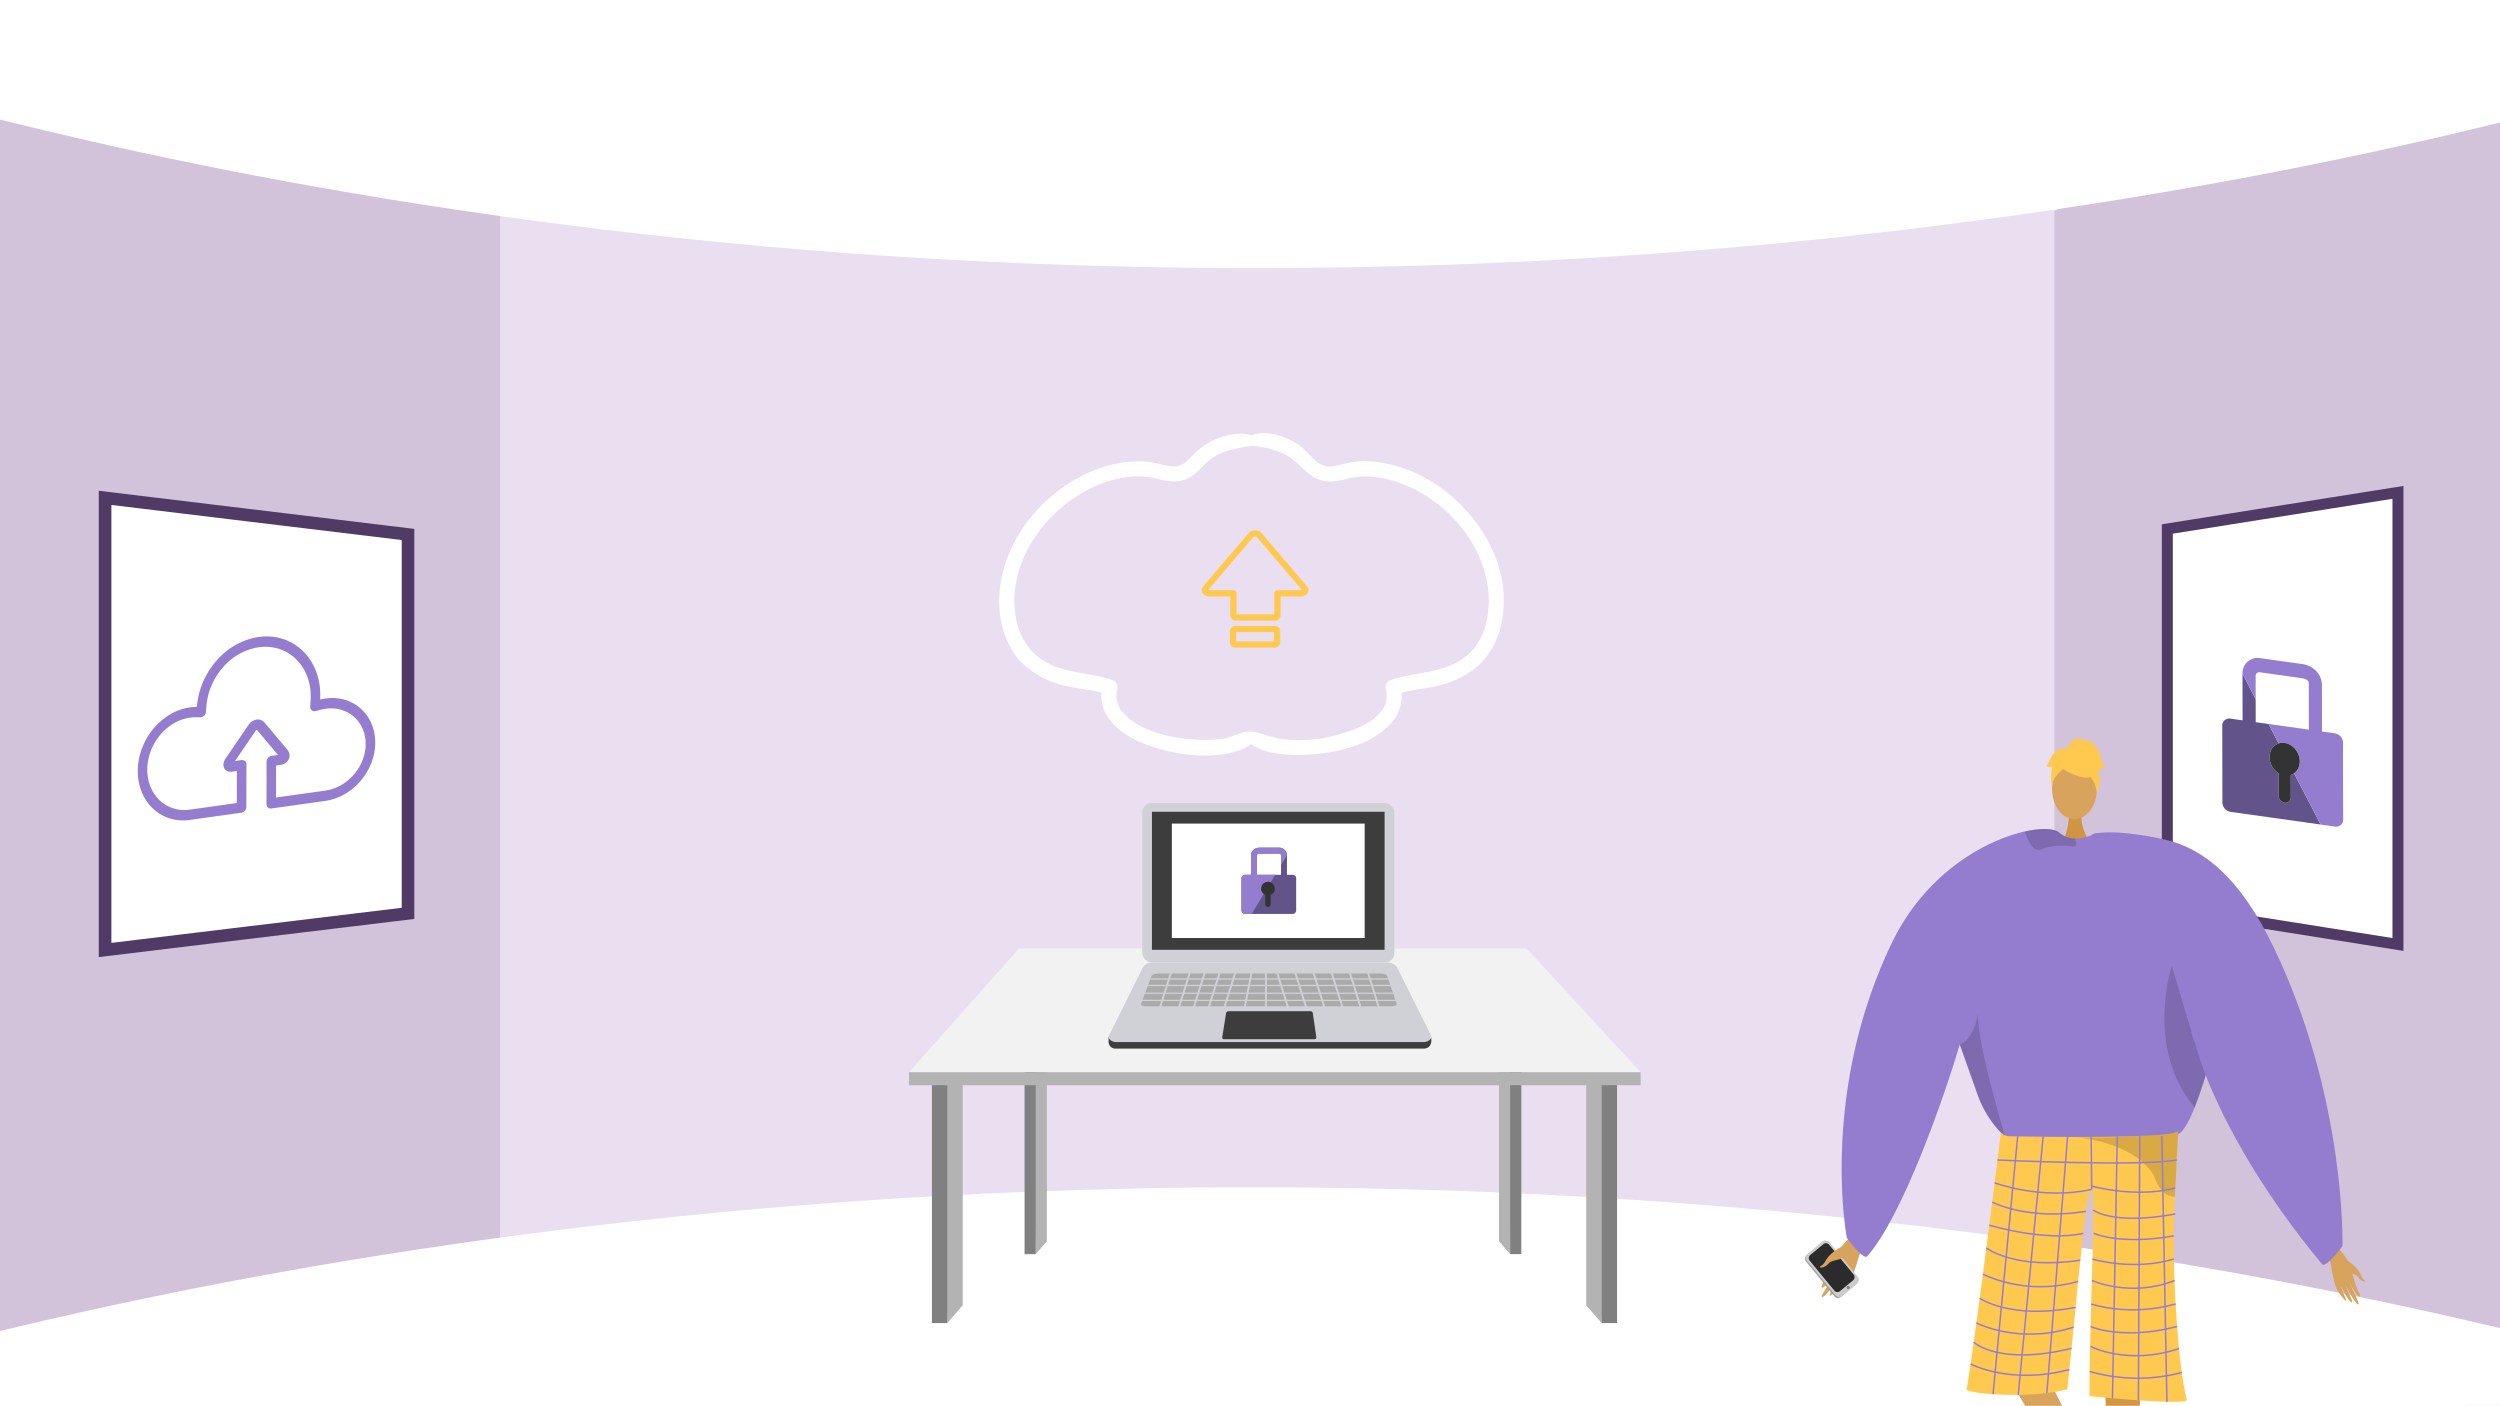<svg xmlns="http://www.w3.org/2000/svg" xmlns:xlink="http://www.w3.org/1999/xlink" width="1365.799" height="768" viewBox="0 0 1365.799 768"><defs><style>.a,.y{fill:none;}.b{clip-path:url(#a);}.c{fill:#d2c3db;}.d{fill:#eadff1;}.e,.i,.j{fill:#fff;}.f{fill:#b3b3b3;}.g{fill:gray;}.h{fill:#f2f2f2;}.i,.j{stroke:#4f3b65;}.i,.j,.y{stroke-miterlimit:10;}.i{stroke-width:6.876px;}.j{stroke-width:6px;}.k{clip-path:url(#b);}.l,.q{fill:#d8a35d;}.l{fill-rule:evenodd;}.m{fill:#999;}.n{fill:#ccc;}.o{fill:#2b2b2b;}.p{fill:#d29647;}.r{fill:#d19442;}.s{fill:#947dce;}.t{fill:#ffc84f;}.u{opacity:0.15;}.v{fill:#62548a;}.w{opacity:0.3;}.x{opacity:0.5;}.y{stroke:#947dce;stroke-width:0.823px;}.z{isolation:isolate;}.aa{clip-path:url(#c);}.ab{clip-path:url(#d);}.ac{fill:#333;}.ad{fill:#ce521f;}.ae{fill:#ebebeb;}.af{fill:#8e96a3;}.ag{fill:#3d3d3d;}.ah{fill:#d0d1d6;}.ai{fill:#aaa;}</style><clipPath id="a"><rect class="a" width="1365.799" height="768" transform="translate(0.1 1863.349)"/></clipPath><clipPath id="b"><rect class="a" width="390.462" height="372.512" transform="translate(939.367 2258.837)"/></clipPath><clipPath id="c"><path class="a" d="M75.309,2315.3l.176-94.69,129.739-18.234-.176,94.69Z"/></clipPath><clipPath id="d"><path class="a" d="M1280.218,2315.537l-.16-86.277-65.974-9.272.16,86.277Z"/></clipPath></defs><g transform="translate(-0.1 -1863.349)"><g class="b"><path class="c" d="M1365.9,1877.385v758.464l-242.228-67.586L1090.681,2562l1.636-558.092,30.118-25.56Z"/><path class="c" d="M316.2,1993.32l-16.051,556.371L.1,2624.089V1874.036l298.845,93.571Z"/><path class="d" d="M697.877,1956.92H273.269V2574.3h849.165V1956.92Z"/><path class="e" d="M-.1,1928.629c121.657,30.38,335.7,73.888,615,80.372,352.971,8.194,622.428-47.1,751-78.7v-62.454H-.1Z"/><path class="e" d="M-.1,2590.532c121.657-29.39,335.7-71.48,615-77.752,352.971-7.928,622.428,45.568,751,76.133v47.19L.1,2638.849Z"/></g><path class="f" d="M526.055,2456.24v120.213l-8.417,9.712-4.209-133.487Z"/><path class="g" d="M509.221,2452.679v133.487h8.417V2456.24Z"/><path class="f" d="M866.7,2456.24v120.213l8.417,9.712,4.209-133.487Z"/><path class="g" d="M883.53,2452.679v133.487h-8.417V2456.24Z"/><path class="f" d="M572.042,2426.255v115.218l-6.1,7.042-3.051-124.841Z"/><path class="g" d="M559.836,2423.673v124.841h6.1v-122.26Z"/><path class="f" d="M819.023,2426.255v115.218l6.1,7.042,3.051-124.841Z"/><path class="g" d="M831.229,2423.673v124.841h-6.1v-122.26Z"/><path class="h" d="M496.7,2449.118l60.085-67.553H834.134l62.273,67.553Z"/><rect class="f" width="399.704" height="7.122" transform="translate(496.704 2449.118)"/><path class="i" d="M223.016,2155.337v207l-66.988,8.1-21.016,2.53-77.5,9.37v-247l77.5,9.37,21.016,2.53Z"/><path class="j" d="M1184.151,2152.337v207l51,8.1,16,2.53,59,9.37v-247l-59,9.37-16,2.53Z"/><g class="k"><path class="l" d="M1016.975,2533.581c-.675.85-10.487,8.847-13,14.2s-5.744,13.547-7.592,16.111c-2.173,3.016-1.145,4.349,1.736,1.011a58.09,58.09,0,0,0,5.69-7.914c.223-.546-1.568,2.886-3.8,6.512-2.373,3.855-5.184,7.951-4.517,8.427,1.294.923,8.878-9.912,9.873-11.944a56.594,56.594,0,0,1-2.695,5.331c-1.358,2.356-3.293,4.917-2.976,5.673.5,1.191,5.3-4.265,7.928-9.257.2-.029-.146,1.764-3.669,7.483-.354.575-.655,2.256,1.022.561,3.532-3.566,5.313-4.839,7.754-10.976,2.38-5.984,3.553-13.117,6.589-16.942Z"/><path class="m" d="M986.85,2552.568l15.4,18.953a2.5,2.5,0,0,0,3.53.411l8.587-7.183a.771.771,0,0,0,.084-.077,2.564,2.564,0,0,0,.2-3.507l-15.4-18.953a2.49,2.49,0,0,0-3.528-.409l-8.017,6.705-.572.476A2.565,2.565,0,0,0,986.85,2552.568Z"/><path class="n" d="M987.28,2552.149l15.526,18.878a2.575,2.575,0,0,0,3.626.352l8.37-6.914a2.57,2.57,0,0,0,.264-3.546l-15.525-18.879a2.576,2.576,0,0,0-3.626-.352l-8.37,6.914A2.571,2.571,0,0,0,987.28,2552.149Z"/><path class="o" d="M988.791,2552.1l13.408,16.3a2.224,2.224,0,0,0,3.132.3l7.229-5.971a2.219,2.219,0,0,0,.228-3.063l-13.408-16.3a2.225,2.225,0,0,0-3.132-.3l-7.229,5.972A2.219,2.219,0,0,0,988.791,2552.1Z"/><circle class="g" cx="0.86" cy="0.86" r="0.86" transform="translate(1008.96 2565.879)"/><path class="l" d="M1006.878,2544.132s-6.619,2.905-9.336,7.873c-1.615,2.954-2.376,2.6-2.8,3.044-1.42,1.488,2.486.964,4.291-1.388,1.467-1.912,5.594-1.782,6.847-2.8s4.1-4.379,3.938-5.532S1006.878,2544.132,1006.878,2544.132Z"/><path class="p" d="M1170.557,2614.888s-11.581,119.5-6.656,121.559c8.834,3.748,43.434,16.007,5.288,13.313-19.595,1.181-18.158-3.2-18.464-6.907-.25-3.031.326-109.98-.479-118.3-.181-1.863-.29-2.989-.29-2.989Z"/><path class="q" d="M1089.789,2603.713s62.55,101.949,59.249,106.142c-5.894,7.574-30.152,35.123,1.859,14.2,17.693-8.506,14.306-11.631,12.768-15.02-1.257-2.77-10.512-23.948-13.857-31.6-.749-1.715-42.884-85.231-42.884-85.231Z"/><path class="r" d="M1137.149,2306.51s-1.02,11.387,6,17.684-16.187,0-16.187,0,4.319-10.906,3.35-17.684S1137.149,2306.51,1137.149,2306.51Z"/><ellipse class="q" cx="12.28" cy="16.754" rx="12.28" ry="16.754" transform="translate(1121.165 2277.417)"/><path class="s" d="M1213.532,2416.071c-.206,3.172-2.771,14.961-6.38,27.776-1.063,3.824-2.229,7.733-3.451,11.538-1.483,4.636-3.05,9.1-4.636,13.049-3.078,7.648-6.23,13.337-8.982,14.447-9.271,3.731-79.271,8.852-93.663,1.987-.335-.252-.7-.522-1.044-.821-5.4-4.393-11.258-13.067-14.364-21.191,0-.009-8.273-23.327-9.961-28.075-.019-.046-.028-.083-.047-.121-.056-.186-.121-.364-.186-.531-.019-.066-.047-.122-.066-.187-8.711,29.744-31.889,95.071-50.637,115.768-1.967,2.173-11.024-10.017-11.024-10.017s-15.138-78.171,24.353-160.781c18.589-38.884,51.765-56.625,72.947-61.335,9.169-2.042,16.089-1.641,18.617.541a13.727,13.727,0,0,0,8.571,3.33,18.58,18.58,0,0,0,4.813-.438,24,24,0,0,0,5.1-1.735c.784-.364,1.241-.625,1.241-.625a49.749,49.749,0,0,1,12.964.774C1205.622,2328.807,1213.961,2409.16,1213.532,2416.071Z"/><path class="t" d="M1093.215,2482.113a7.567,7.567,0,0,0,4.3,1.982c10.095.2,53.7.945,77.346-.414,8.344-.481,14.2-1.222,15.234-2.347a.961.961,0,0,1-.007.1c-.061,1.3-.809,16.229-1.859,35.793-2.073,38.62,1.919,93.934,6.583,110.723,1.006,3.624-53.165-1.866-53.165-1.866-.151-39.855,3.631-109.825,1.188-112.961-2.971-3.815-7.789,57.73-13.313,109.23-21.452,5.6-55.422,2.2-55.03,0C1079.152,2596.234,1093.215,2482.113,1093.215,2482.113Z"/><path class="u" d="M1070.757,2433.942c.019.065.047.121.066.187.065.168.13.345.186.531.019.038.028.075.047.122,1.688,4.747,9.961,28.065,9.961,28.074,3.106,8.124,8.964,16.8,14.364,21.191-3.666-13.272-15.091-51.746-14.653-67.248C1078.546,2431.741,1070.757,2433.933,1070.757,2433.942Z"/><path class="u" d="M1207.152,2443.847c-1.063,3.824-2.229,7.733-3.451,11.538-1.483,4.636-3.05,9.1-4.636,13.049-27.412-32.822-12.461-77.453-12.461-77.453s11.584,38.745,11.706,39.836C1198.347,2431.209,1202.2,2436.8,1207.152,2443.847Z"/><path class="u" d="M1134.394,2324.2c.037,1.11-.551,1.838-2.332,1.595-5.559-.755-11.836-.6-16.4,1.493a3.877,3.877,0,0,1-3.75-.159c-2.919-1.707-4.728-6.8-5.447-9.056a1.553,1.553,0,0,1-.074-.5c9.168-2.042,16.089-1.641,18.617.541a13.725,13.725,0,0,0,8.571,3.33A7.57,7.57,0,0,1,1134.394,2324.2Z"/><path class="v" d="M1161.386,2701.556c-.64-1.618-11.286,4.5-11.817,6.4s-19.447,18.218-15.487,24.329,30.8-15.382,32.831-16.71S1162.645,2704.737,1161.386,2701.556Z"/><path class="v" d="M1150.038,2732.409c-.229-1.725,14.467.464,15.856,1.866s22.782,7.22,22.3,14.486-34.391,1.553-36.813,1.382S1150.487,2735.8,1150.038,2732.409Z"/><g class="w"><path d="M1133.467,2484.48c-.164-.013-.327-.026-.487-.04C1132.98,2484.44,1133.153,2484.452,1133.467,2484.48Z"/><path class="x" d="M1133.467,2484.48c12.993,1.037,41.39-.8,41.39-.8,8.344-.481,14.2-1.222,15.234-2.347a.961.961,0,0,1-.007.1c-.061,1.3-.809,16.229-1.859,35.793a9.614,9.614,0,0,1-1.366-.158,10.634,10.634,0,0,1-6.876-4.886,23.608,23.608,0,0,1-2.674-5.584C1167.623,2488.163,1137.629,2484.854,1133.467,2484.48Z"/></g><path class="t" d="M1128.83,2284.555s21.259,11.787,14.949-7.137C1139.414,2264.325,1114.332,2276.119,1128.83,2284.555Z"/><path class="t" d="M1131.912,2280.034s-11.894,7.058-10.747,14.137c0,0-2.623-21.137,9.2-21.668s16.406.61,15.355,22.962C1145.724,2295.465,1142.288,2277.685,1131.912,2280.034Z"/><path class="t" d="M1129.853,2272.64s.6-6.586,7.127-5.653,9.327,4.664,10.26,8.394,1.865,6.529,2.8,6.529c0,0-2.8,2.8-3.731,1.866,0,0,2.421,6.708-.655,12.215,0,0-1.21-8.484-5.874-9.417S1129.853,2272.64,1129.853,2272.64Z"/><path class="t" d="M1130.451,2272.583s-4.664-2.8-9.327,3.731l-2.8,5.6s.932.933,2.8,0c0,0-.85,6.572.041,10.282l2.757-11.214Z"/><path class="l" d="M1274.148,2541.066c.489.794,8.044,8.619,9.644,13.441s3.518,12.144,4.832,14.52c1.547,2.8.533,3.828-1.584.685a49.816,49.816,0,0,1-4.046-7.332c-.135-.488,1.043,2.622,2.577,5.944,1.631,3.531,3.612,7.313,2.994,7.65-1.2.655-6.563-9.362-7.2-11.2a48.723,48.723,0,0,0,1.754,4.824c.918,2.148,2.308,4.531,1.961,5.144-.548.965-4.084-4.18-5.819-8.707-.171-.046-.056,1.52,2.366,6.759.243.526.329,1.991-.93.374-2.648-3.4-4.038-4.671-5.495-10.156-1.419-5.348-1.692-11.553-3.892-15.126Z"/><path class="l" d="M1282.755,2552.245s5.351,3.154,7.162,7.67c1.076,2.685,1.762,2.457,2.081,2.883,1.06,1.414-2.219.569-3.519-1.622-1.057-1.781-4.591-2.091-5.556-3.085s-3.047-4.154-2.795-5.121S1282.755,2552.245,1282.755,2552.245Z"/><line class="y" x1="13.756" y2="143.844" transform="translate(1088.932 2481.17)"/><line class="y" x1="13.652" y2="141.339" transform="translate(1102.688 2484.047)"/><line class="y" x1="11.353" y2="140.351" transform="translate(1118.333 2484.047)"/><line class="y" x2="0.292" y2="29.072" transform="translate(1142.539 2484.047)"/><line class="y" x1="2.634" y2="143.195" transform="translate(1154.172 2484.047)"/><line class="y" x1="0.734" y2="144.396" transform="translate(1168.349 2483.958)"/><line class="y" x2="2.777" y2="145.226" transform="translate(1181.149 2483.958)"/><path class="y" d="M1091.354,2497.077s77.466,3.657,97.934,0"/><path class="y" d="M1142.831,2513.119c-27.1,6.139-53.042-3.565-53.042-3.565"/><path class="y" d="M1142.539,2511.285s24.46,6.873,45.946,1.069"/><path class="y" d="M1088.456,2520.095s19.533,10.227,51.26,5.013"/><path class="y" d="M1086.857,2532.65s30.4,9.28,51.356,4.5"/><path class="y" d="M1085.254,2545.122s15.48,12.135,51.372,6.691"/><path class="y" d="M1083.388,2559.468a75.306,75.306,0,0,0,52.063,3.922"/><path class="y" d="M1081.653,2572.611s16.718,11.867,52.393,4.974"/><path class="y" d="M1079.838,2586.084s23.075,12.062,53.142,2.317"/><path class="y" d="M1078.386,2596.6s13.614,13.094,53.443,3.387"/><path class="y" d="M1076.675,2608.533s22.013,11.6,53.978,3.021"/><path class="y" d="M1143.651,2524.415s10.219,8.438,44.834,2.174"/><path class="y" d="M1143.919,2537.114s14.34,6.686,43.747,1.406"/><path class="y" d="M1143.22,2551.209s22.142,6.669,44.446,0"/><path class="y" d="M1142.9,2562.9s21.524,9.569,45.194,0"/><path class="y" d="M1142.539,2575.73s20.492,7.191,46.15,0"/><path class="y" d="M1142.208,2588.055s17.274,7.75,47.289,0"/><path class="y" d="M1142.208,2598.96s20.508,10.569,48.333,1.123"/><path class="y" d="M1141.715,2612.592a94.811,94.811,0,0,0,50.347.581"/><path class="s" d="M1190.541,2368.566s-60.142-47.594-45.8-49.916,37.8,3.319,37.8,3.319c21.181,4.71,41.405,20.626,59.994,59.51,39.491,82.61,37.306,162.606,37.306,162.606s-9.145,12.266-11.025,10.017c-34.89-41.748-57.326-83.657-66.791-111.854S1190.541,2368.566,1190.541,2368.566Z"/></g><g class="z"><g class="aa"><path class="s" d="M110,2255.188a2.925,2.925,0,0,0,1.65-.853,3.38,3.38,0,0,0,.962-2.094l.225-2.944a36.858,36.858,0,0,1,9.094-21.385,32.118,32.118,0,0,1,19.43-10.943c15.75-2.214,28.535,9.813,28.5,26.812,0,.7-.023,1.415-.073,2.139l-.211,3.319a2.572,2.572,0,0,0,.783,2.108,2.176,2.176,0,0,0,1.8.533c.092-.014.185-.032.279-.056l3.049-.768a22.075,22.075,0,0,1,2.453-.485c12.126-1.705,21.972,6.935,21.949,19.262-.023,12.251-9.852,23.657-21.93,25.421l-27.067,3.8.033-17.5,2.452-.344a5.5,5.5,0,0,0,4.54-3.248,4.806,4.806,0,0,0-.874-5.074l-12.335-14.692a4.837,4.837,0,0,0-4.442-1.741,6.7,6.7,0,0,0-4.45,2.991l-12.4,18.168c-1.806,2.656-1.221,4.607-.887,5.321.341.735,1.475,2.4,4.531,1.973l2.445-.344-.032,17.5-25.3,3.555-.5.063c-12.763,1.727-23.134-8.081-23.109-21.864.026-13.856,10.494-26.6,23.333-28.405a21.715,21.715,0,0,1,3.089-.212l2.678.008a2.436,2.436,0,0,0,.331-.025m31.372-43.839a37.977,37.977,0,0,0-22.975,12.942,43.568,43.568,0,0,0-10.745,25.247,26.6,26.6,0,0,0-3.74.259C88.206,2252,75.4,2267.6,75.366,2284.554c-.032,16.866,12.658,28.869,28.263,26.758l28.458-3.993a2.951,2.951,0,0,0,1.886-1.137,3.332,3.332,0,0,0,.716-2.178v-.066l.043-22.907a2.3,2.3,0,0,0-2.6-2.443l-3.638.511,11.366-16.663a.663.663,0,0,1,.4-.334.462.462,0,0,1,.4.22L151.98,2275.8l-3.644.513a3.229,3.229,0,0,0-2.609,3.175l-.042,22.929-.007.186a2.3,2.3,0,0,0,2.6,2.444l29.341-4.124.377-.053c14.914-2.177,27.077-16.431,27.106-31.766.028-15.425-12.15-26.258-27.146-24.15a27.63,27.63,0,0,0-2.96.586c.05-.85.079-1.682.08-2.488.038-20.1-15.079-34.317-33.7-31.7"/></g></g><g class="z"><g class="ab"><path class="v" d="M1234.469,2230.589l23.022,3.236c2.4.336,3.83,1.273,3.945,2.568-.115-1.3-1.55-2.232-3.945-2.568l-23.022-3.236a2.021,2.021,0,0,0-2.078,2.025l.023,12.7.024,12.58,7.009.985,5.508,10.625a7.536,7.536,0,0,0-4.954,7.475,10.585,10.585,0,0,0,4.949,8.838l.023,12.07a4.111,4.111,0,0,0,3.323,4.045,2.925,2.925,0,0,0,3.309-3.113l-.022-12.07a6.772,6.772,0,0,0,1.825-.938l14.514,28,7.995,1.124a3.791,3.791,0,0,0,4.293-4.039l-.078-41.655.078,41.655a3.791,3.791,0,0,1-4.293,4.039l-7.995-1.124-49.368-6.938a5.342,5.342,0,0,1-4.318-5.249l-.078-41.655a3.8,3.8,0,0,1,4.3-4.037l6.809.956-.047-25.28.008-.155,7.185,13.863-.023-12.7a2.021,2.021,0,0,1,2.078-2.025"/><path class="s" d="M1234.166,2222.81l23.311,3.276a12.958,12.958,0,0,1,8.577,4.508,11.055,11.055,0,0,1,2.551,6.72l.048,25.67,7.169,1.007a5.341,5.341,0,0,1,4.31,5.248l.078,41.655a3.791,3.791,0,0,1-4.293,4.039l-7.995-1.124-14.514-28a7.85,7.85,0,0,0,3.086-6.514c-.009-4.919-3.709-9.424-8.259-10.064a7.25,7.25,0,0,0-3.28.271l-5.508-10.625,22.037,3.1-.048-25.583c-.115-1.3-1.55-2.232-3.945-2.568l-23.022-3.236a2.021,2.021,0,0,0-2.078,2.025l.023,12.7-7.185-13.863a8.31,8.31,0,0,1,8.465-8.672,2.867,2.867,0,0,1,.472.031"/><path class="ac" d="M1248.235,2269.233c4.55.64,8.25,5.145,8.259,10.064a7.85,7.85,0,0,1-3.086,6.514,6.772,6.772,0,0,1-1.825.938l.022,12.07a2.925,2.925,0,0,1-3.309,3.113,4.111,4.111,0,0,1-3.323-4.045l-.023-12.07a10.585,10.585,0,0,1-4.949-8.838,7.536,7.536,0,0,1,4.954-7.475,7.25,7.25,0,0,1,3.28-.271"/></g></g><path class="ad" d="M626.962,2357.79h0a.506.506,0,0,1-.3-.648l.411-1.116.947.349-.411,1.116A.505.505,0,0,1,626.962,2357.79Z"/><path class="ad" d="M632.243,2359.735h0a.507.507,0,0,1-.3-.648l.411-1.116c.028-.075.944.359.944.359l-.407,1.106A.507.507,0,0,1,632.243,2359.735Z"/><path class="ae" d="M626.86,2357.572h0a.507.507,0,0,1-.3-.649l.45-1.221a.505.505,0,0,1,.648-.3h0a.505.505,0,0,1,.3.648l-.45,1.221A.506.506,0,0,1,626.86,2357.572Z"/><path class="ae" d="M632.131,2359.513h0a.506.506,0,0,1-.3-.649l.449-1.221a.507.507,0,0,1,.649-.3h0a.506.506,0,0,1,.3.648l-.45,1.221A.506.506,0,0,1,632.131,2359.513Z"/><rect class="af" width="2.147" height="3.311" transform="translate(624.847 2371.242) rotate(-69.783)"/><rect class="af" width="2.147" height="3.311" transform="translate(626.263 2367.692) rotate(-69.783)"/><path class="ag" d="M777.966,2436.224H609.778a3.739,3.739,0,0,1-4.04-3.685v-2.52L624.148,2396a5.859,5.859,0,0,1,5.248-3.254H758.1c2.4,0,7.7,4.73,8.771,6.879l15.188,30.961v1.112C782.1,2434.924,780.014,2436.224,777.966,2436.224Z"/><path class="ah" d="M777.981,2432.663H609.793c-1.868,0-4.942-1.638-3.787-3.652l18.157-36.571a5.858,5.858,0,0,1,5.248-3.254H758.117a6.339,6.339,0,0,1,5.671,3.506l17.973,35.966C783.021,2430.951,780.029,2432.663,777.981,2432.663Z"/><rect class="ah" width="137.733" height="87.032" rx="5.036" transform="translate(624.136 2302.09)"/><rect class="ag" width="127.108" height="75.415" transform="translate(629.424 2306.837)"/><rect class="e" width="105.354" height="62.508" transform="translate(640.3 2313.29)"/><path class="ag" d="M718.265,2431.08H668.708a.893.893,0,0,1-.883-1.034l2.09-13.054a1.452,1.452,0,0,1,1.433-1.222h44.7a1.275,1.275,0,0,1,1.262,1.091l1.916,13.127A.968.968,0,0,1,718.265,2431.08Z"/><path class="ai" d="M760.515,2413.077H625.864c-1.494,0-2.634-.574-2.4-1.208l5.678-15.239c.306-.822,1.957-1.426,3.9-1.426H754.488c1.721,0,3.181.542,3.43,1.274l5.2,15.324C763.326,2412.478,762.1,2413.077,760.515,2413.077Z"/><rect class="ah" width="140.419" height="0.709" transform="translate(623.081 2397.83)"/><rect class="ah" width="140.419" height="0.709" transform="translate(623.081 2401.375)"/><rect class="ah" width="140.419" height="0.709" transform="translate(623.081 2405.631)"/><rect class="ah" width="140.419" height="0.709" transform="translate(623.081 2409.531)"/><rect class="ah" width="1.064" height="23.403" transform="translate(640.086 2392.18) rotate(17.439)"/><rect class="ah" width="1.064" height="23.403" transform="translate(650.37 2392.18) rotate(17.439)"/><rect class="ah" width="1.064" height="23.403" transform="translate(658.525 2392.18) rotate(17.439)"/><rect class="ah" width="1.064" height="23.403" transform="translate(666.681 2392.18) rotate(17.439)"/><rect class="ah" width="1.064" height="23.403" transform="translate(675.191 2392.18) rotate(17.439)"/><rect class="ah" width="1.064" height="23.403" transform="translate(683.826 2391.914) rotate(10.978)"/><rect class="ah" width="1.064" height="23.403" transform="translate(691.162 2391.802)"/><rect class="ah" width="1.064" height="23.403" transform="translate(746.188 2392.499) rotate(-17.439)"/><rect class="ah" width="1.064" height="23.403" transform="translate(736.259 2392.499) rotate(-17.439)"/><rect class="ah" width="1.064" height="23.403" transform="translate(726.33 2392.499) rotate(-17.439)"/><rect class="ah" width="1.064" height="23.403" transform="translate(716.402 2392.499) rotate(-17.439)"/><rect class="ah" width="1.064" height="23.403" transform="translate(706.473 2392.499) rotate(-17.439)"/><rect class="ah" width="1.064" height="23.403" transform="translate(696.545 2392.499) rotate(-17.439)"/><path class="e" d="M787.338,2129.891c-12.268-8.854-27.4-14.617-42.646-14.581a44.409,44.409,0,0,0-10.081,1.379c-3.664.859-7.807,2.3-11.515.948-5.585-2.031-9.076-8.383-14.009-11.59-6.051-3.934-17.88-8.437-25.23-4.744-5.435-2.332-13.795-.3-18.734,1.639a37,37,0,0,0-13,8.736c-2.05,2.033-4.17,4.578-6.884,5.741-3.876,1.662-8.234.18-12.116-.73-14.5-3.4-29.878.33-42.892,7.119-24.065,12.554-43.1,37.874-44.173,65.54-.541,14,3.76,29.274,14.9,38.44a50.786,50.786,0,0,0,19.01,9.693c7.205,1.932,14.7,2.4,21.906,4.247-1.257,14.669,12.613,24.153,25.519,28.79,14.788,5.314,34.09,8.011,49.316,2.879a24.206,24.206,0,0,0,6.926-3.559c6.983,5.532,20.188,6.106,27.309,5.937,16.14-.383,35.79-4.164,47.777-15.884a22.6,22.6,0,0,0,7.121-18.15c5.941-1.532,12.063-2.134,18.086-3.371a53.575,53.575,0,0,0,19.095-7.789c10.659-7.134,16.335-18.318,18.083-30.844C824.948,2172.237,809.1,2145.6,787.338,2129.891Zm14.05,91.673c-11.993,9.967-27.324,8.532-41.3,13.248a4.218,4.218,0,0,0-2.885,5.081c3.259,12.473-10.348,19.694-20.169,23.047-12.714,4.342-28.068,6.532-41.286,3.222-5.344-1.339-10.771-4.227-16.451-2.708-3.676.984-6.793,2.769-10.624,3.4a65.045,65.045,0,0,1-13.045.619c-13.218-.486-29.269-3.393-39.589-12.341-4.626-4.011-7.1-9.135-5.5-15.244a4.225,4.225,0,0,0-2.885-5.081c-12.629-4.261-26.1-3.355-37.734-10.692-9.89-6.239-14.618-17.038-15.477-28.45-1.943-25.806,14.973-50.2,36.591-62.859,11.74-6.874,26.361-11.328,39.9-8.156,5.745,1.346,11.742,2.848,17.407.38,4.954-2.158,8.071-6.517,12.06-9.929a29.1,29.1,0,0,1,12.525-6.036c4.551-1.023,9.454-2.469,14.153-1.9a51.779,51.779,0,0,1,14.213,4.1c9.539,4.173,13.907,15.478,25.58,15.137,6.652-.195,12.767-3.014,19.486-2.811a61.975,61.975,0,0,1,20.96,4.555c23.34,9.3,43.232,32.256,45.854,57.7C814.475,2198.537,811.611,2213.07,801.388,2221.564Z"/><path class="t" d="M696.543,2205.306H675.027a3,3,0,0,0-2.993,2.994v5.849a3,3,0,0,0,2.993,2.993h21.516a3,3,0,0,0,2.993-2.993V2208.3A3,3,0,0,0,696.543,2205.306Zm-.4,8.444H675.426V2208.7h20.718Z"/><path class="t" d="M699.711,2189.2h10.995a4.3,4.3,0,0,0,4.006-2.217,2.934,2.934,0,0,0-.481-3.2l-12.46-14.6h0l-12.461-14.6a4.574,4.574,0,0,0-3.523-1.467h0a4.579,4.579,0,0,0-3.526,1.467l-24.92,29.21a2.936,2.936,0,0,0-.481,3.2,4.294,4.294,0,0,0,4.006,2.217h11.369v10.366a2.81,2.81,0,0,0,2.805,2.809h21.868a2.811,2.811,0,0,0,2.8-2.809Zm-1.7-3.392a1.7,1.7,0,0,0-1.7,1.7v11.479H675.625V2187.5a1.7,1.7,0,0,0-1.7-1.7H660.864a1.851,1.851,0,0,1-.691-.122l24.666-28.911a1.411,1.411,0,0,1,.946-.278h0a1.41,1.41,0,0,1,.943.277l12.462,14.6h0l12.206,14.308a1.846,1.846,0,0,1-.691.122Z"/><path class="v" d="M706.277,2341.271h-3.084v-10.6c0-.023,0-.044,0-.067a4.291,4.291,0,0,0-3.844-4.137,1.686,1.686,0,0,0-.213-.014H688.582a5.249,5.249,0,0,0-3.882,1.384,3.925,3.925,0,0,0-1.151,2.672v10.767H680.3a1.948,1.948,0,0,0-1.948,1.948v17.473a1.948,1.948,0,0,0,1.948,1.948h25.974a1.948,1.948,0,0,0,1.948-1.948v-17.473A1.948,1.948,0,0,0,706.277,2341.271Zm-6.331,0H686.8v-10.733c.052-.536.7-.843,1.786-.843H699c.253.051.943.256.943.971v10.6Z"/><path class="s" d="M686.8,2341.271v-10.733c.052-.536.7-.843,1.786-.843H699c.253.051.943.256.943.971V2336l3.245-5.4a4.291,4.291,0,0,0-3.844-4.137,1.686,1.686,0,0,0-.213-.014H688.582a5.249,5.249,0,0,0-3.882,1.384,3.925,3.925,0,0,0-1.151,2.672v10.767H680.3a1.948,1.948,0,0,0-1.948,1.948v17.473a1.948,1.948,0,0,0,1.948,1.948h3.621l12.849-21.369Z"/><path class="ac" d="M696.537,2348.831a3.734,3.734,0,1,0-5.236,3.418v5.064a1.5,1.5,0,0,0,3,0v-5.064A3.733,3.733,0,0,0,696.537,2348.831Z"/></g></svg>